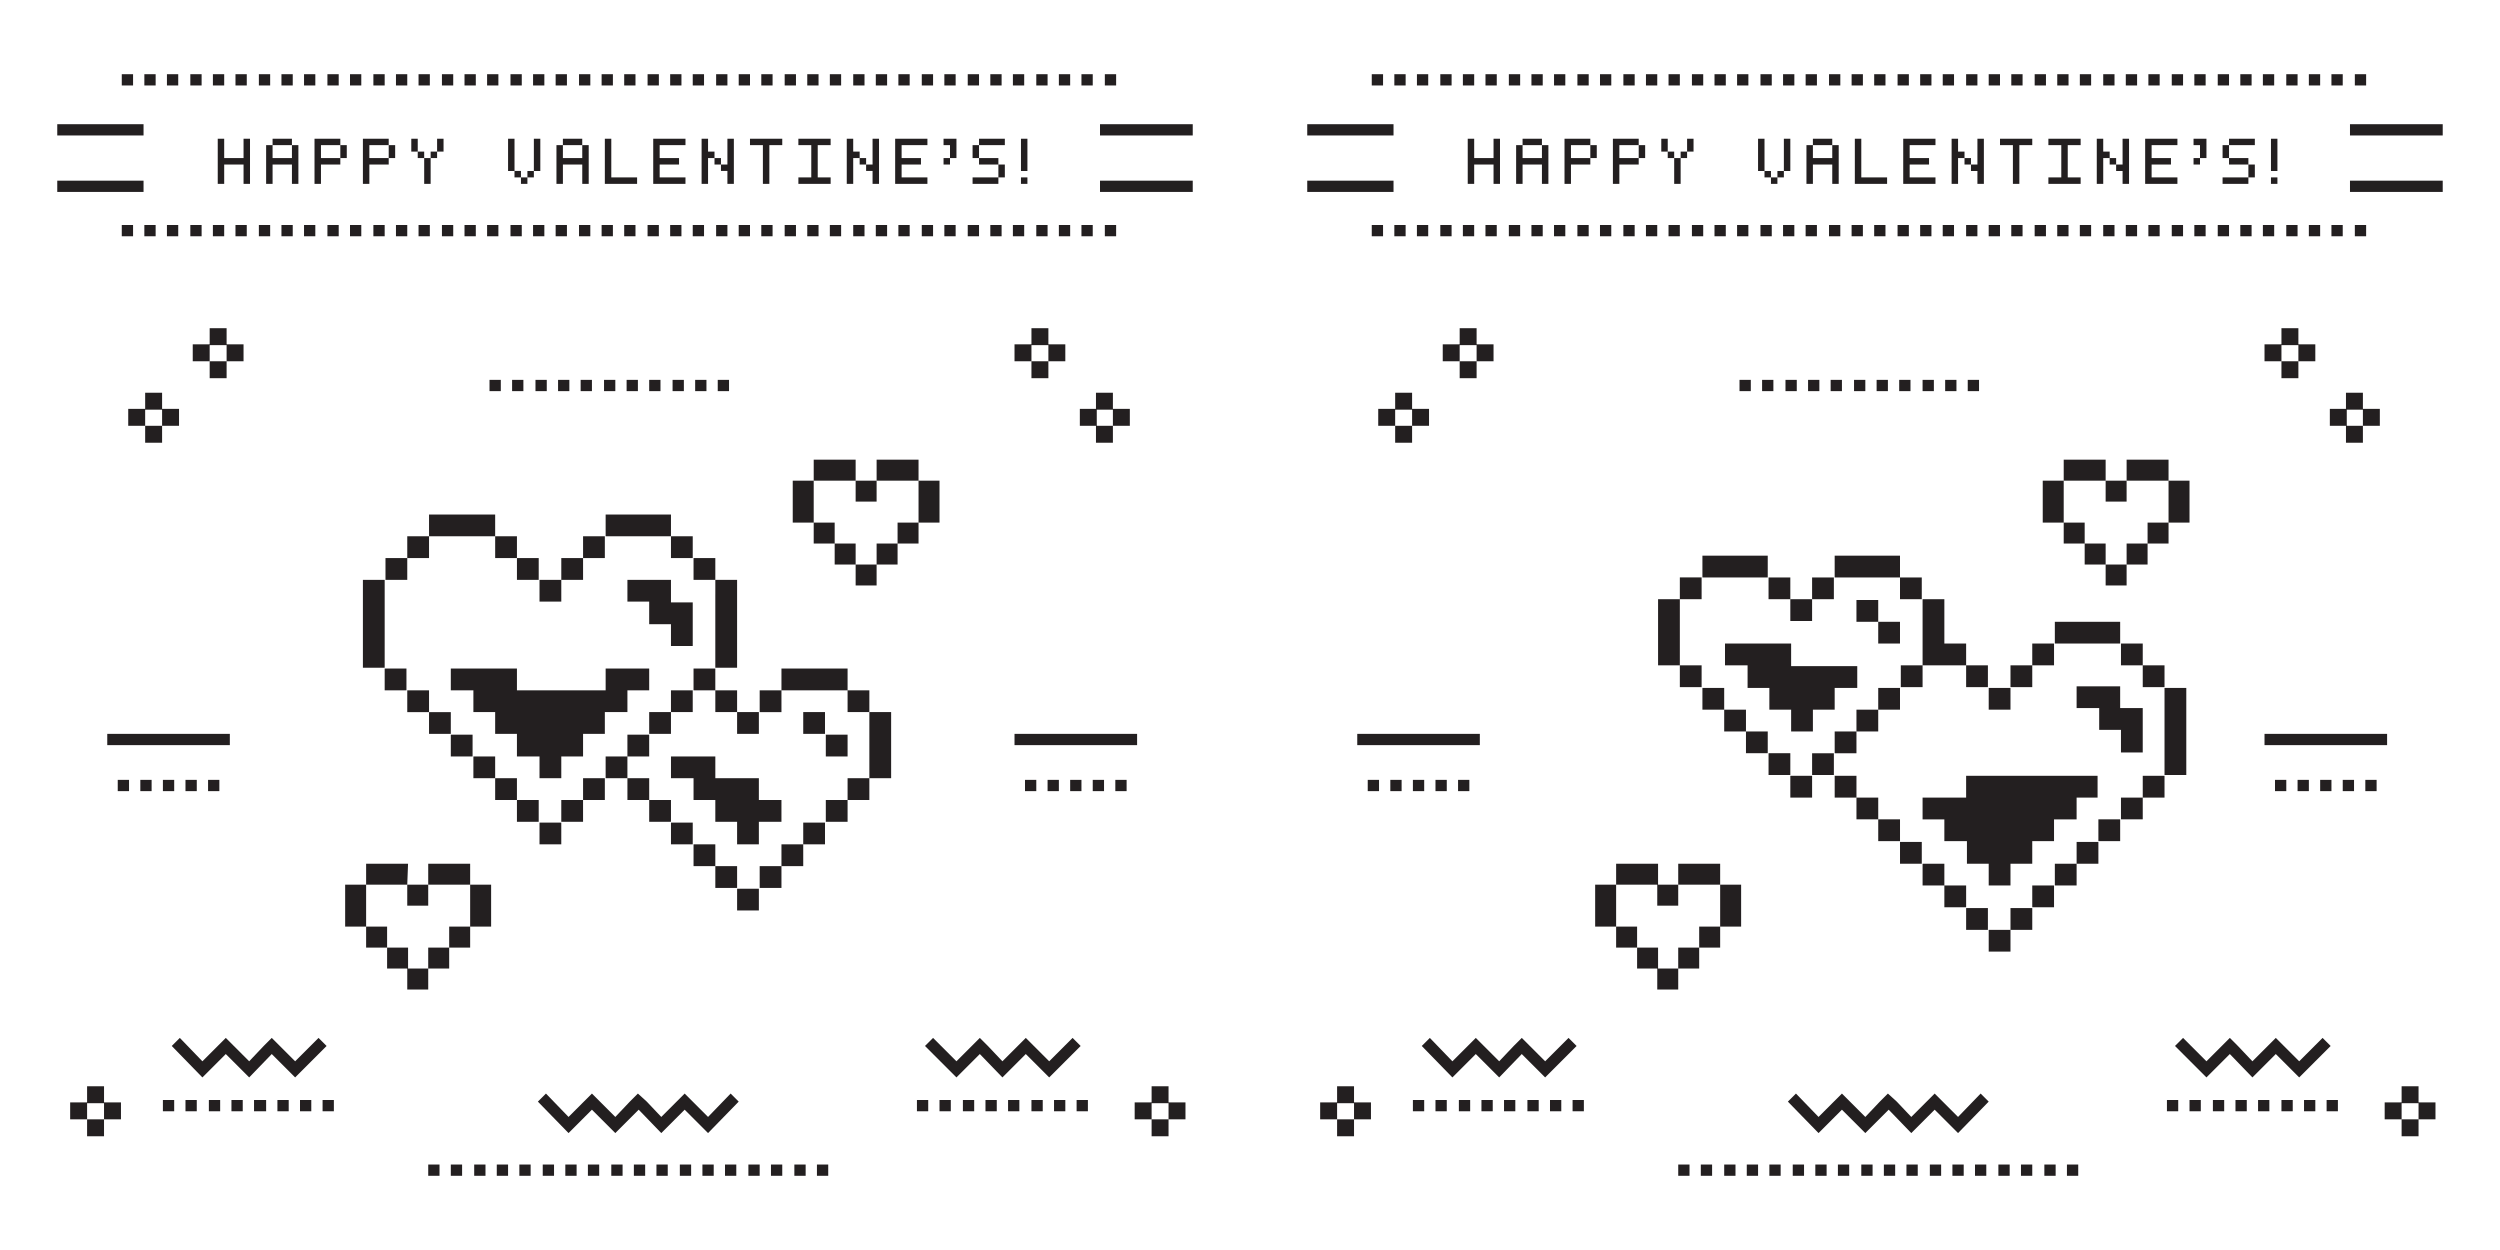 <svg id="Layer_1" xmlns="http://www.w3.org/2000/svg" viewBox="0 0 310 155" width="310" height="155"><style>.st0{fill:#231f20}</style><path class="st0" d="M138.3 96.7h1.4v1.4h-1.4v-1.4zm-2.8 1.4h1.4v-1.4h-1.4v1.4zm-7 0v-1.4h-1.4v1.4h1.4zm2.8 0v-1.4h-1.4v1.4h1.4zm2.8 0v-1.4h-1.4v1.4h1.4zM141 91h-15.2v1.4H141V91zM21.6 98.1v-1.4h-1.4v1.4h1.4zm2.8 0v-1.4H23v1.4h1.4zm-7 0h1.4v-1.4h-1.4v1.4zm9.8 0v-1.4h-1.4v1.4h1.4zm-12.6 0H16v-1.4h-1.4v1.4zM28.5 91H13.3v1.4h15.2V91zM31 17.2h-.8v2.4h-2.4v-2.4H27v5.6h.8v-2.4h2.4v2.4h.8v-5.6zm5.2 0h-2.4v.8h2.4v-.8zM33 22.8h.8v-2.4h2.4v2.4h.8V18h-.8v1.6h-2.4V18H33v4.8zm6.8-4.8h2.4v-.8H39v5.6h.8v-2.4h2.4v-.8h-2.4V18zm3.2 0h-.8v1.6h.8V18zm6 1.6V18h-.8v1.6h.8zm-3.2.8h2.4v-.8h-2.4V18h2.4v-.8H45v5.6h.8v-2.4zm6-3.2H51v1.6h.8v-1.6zm3.2 0h-.8v1.6h.8v-1.6zm-2.4 2.4v-.8h-.8v.8h.8zm1.6-.8h-.8v.8h.8v-.8zm-.8 4v-3.2h-.8v3.2h.8zm10.4-5.6H63v4h.8v-4zm3.2 0h-.8v4h.8v-4zm-.8 4h-.8v.8h.8v-.8zm-.8 1.6V22h-.8v.8h.8zm-.8-.8v-.8h-.8v.8h.8zm5.2-2.4V18H69v4.8h.8v-2.4h2.4v2.4h.8V18h-.8v1.6h-2.4zm0-2.4v.8h2.4v-.8h-2.4zm6 0H75v5.6h4V22h-3.2v-4.8zm5.2 5.6h4V22h-3.2v-1.6h2.4v-.8h-2.4V18H85v-.8h-4v5.6zm9.2-1.6v1.6h.8v-5.6h-.8v3.2h-.8v.8h.8zm-3.2-4v5.6h.8v-3.2h.8v.8h.8v-.8h-.8v-.8h-.8v-1.6H87zm10 0h-4v.8h1.6v4.8h.8V18H97v-.8zm6 4.8h-1.6v-4h1.6v-.8h-4v.8h1.6v4H99v.8h4V22zm5.2-.8v1.6h.8v-5.6h-.8v3.2h-.8v.8h.8zm-2.4-1.6h.8v-.8h-.8v-1.6h-.8v5.6h.8v-3.2zm1.6.8v-.8h-.8v.8h.8zM115 22h-3.2v-1.6h2.4v-.8h-2.4V18h3.2v-.8h-4v5.6h4V22zm2.8-2.4h-.8v.8h.8v-.8zm.8-2.4H117v.8h.8v1.6h.8v-2.4zm2 .8v1.6h.8V18h-.8zm3.2 2.4v-.8h-2.4v.8h2.4zm.8-3.2h-3.2v.8h3.2v-.8zm0 4.8v-1.6h-.8V22h.8zm-4 .8h3.2V22h-3.2v.8zm6-1.6h.8v-4h-.8v4zm0 1.6h.8V22h-.8v.8zm-89.4 115h1.4v-1.4h-1.4v1.4zm-2.8 0h1.4v-1.4h-1.4v1.4zm-2.9 0H33v-1.4h-1.5v1.4zm8.5 0h1.4v-1.4H40v1.4zm-11.3 0h1.4v-1.4h-1.4v1.4zm-5.7 0h1.4v-1.4H23v1.4zm-2.8 0h1.4v-1.4h-1.4v1.4zm5.7 0h1.4v-1.4h-1.4v1.4zm93.5 0h1.4v-1.4h-1.4v1.4zm-2.9 0h1.4v-1.4h-1.4v1.4zm5.7 0h1.4v-1.4h-1.4v1.4zm-8.5 0h1.4v-1.4h-1.4v1.4zm17 0h1.4v-1.4h-1.4v1.4zm-5.7 0h1.4v-1.4H125v1.4zm2.9 0h1.4v-1.4h-1.4v1.4zm5.6 0h1.4v-1.4h-1.4v1.4zm9.3 3.1h2.1v-2.1h-2.1v2.1zm2.1-6.2h-2.1v2h-2.1v2.1h2.1v-2h2.1v2h2.1v-2.1h-2.1v-2zm-134.1 6.2h2.1v-2.1h-2.1v2.1zm2.1-6.2h-2.1v2H8.7v2.1h2.1v-2h2.1v2H15v-2.1h-2.1v-2zm120.1-6l-2.9 2.9-2.9-2.9-2.9 2.9-1.8-1.9-1-1-2.9 2.9-2.9-2.9-1 1 3.9 3.9 2.9-2.9 2.8 2.9 2.9-2.9 2.9 2.9 3.9-3.9-1-1zm-93.5 0l-2.9 2.9-1.9-1.9-1-1-1 1-1.8 1.9-2.9-2.9-2.9 2.9-2.8-2.9-1 1 3.8 3.9 2.9-2.9 2.9 2.9 2.8-2.9 2.9 2.9 3.9-3.9-1-1zM115.7 9.2h-1.4v1.4h1.4V9.2zm-36.9 0h-1.4v1.4h1.4V9.2zm-2.8 0h-1.4v1.4H76V9.2zm5.7 0h-1.4v1.4h1.4V9.2zm30.4 1.4h.7V9.2h-1.4v1.4h.7zM19.3 9.2h-1.4v1.4h1.4V9.2zm-2.8 0h-1.4v1.4h1.4V9.2zm34 0h-1.4v1.4h1.4V9.2zm11.3 0h-1.4v1.4h1.4V9.2zm-2.8 0h-1.4v1.4H59V9.2zm59.5 0h-1.4v1.4h1.4V9.2zm-45.3 0h-1.4v1.4h1.4V9.2zm48.2 0H120v1.4h1.4V9.2zm-56.7 0h-1.4v1.4h1.4V9.2zm5.6 0h-1.4v1.4h1.4V9.2zm-2.8 0h-1.4v1.4h1.4V9.2zm-11.3 0h-1.4v1.4h1.4V9.2zm-2.9 0h-1.4v1.4h1.4V9.2zM42 9.2h-1.4v1.4H42V9.2zm44.6 1.4h.7V9.2h-1.4v1.4h.7zM36.3 9.2h-1.4v1.4h1.4V9.2zm62.4 0h-1.4v1.4h1.4V9.2zm2.8 0h-1.4v1.4h1.4V9.2zm-63.1 1.4h.7V9.2h-1.4v1.4h.7zm-17 0h.7V9.2h-1.4v1.4h.7zM93 9.2h-1.4v1.4H93V9.2zm-48.2 0h-1.4v1.4h1.4V9.2zm50.3 1.4h.7V9.2h-1.4v1.4h.7zM33.5 9.2h-1.4v1.4h1.4V9.2zm14.2 0h-1.4v1.4h1.4V9.2zm76.5 0h-1.4v1.4h1.4V9.2zm-17 0h-1.4v1.4h1.4V9.2zm-3.6 1.4h.7V9.2h-1.4v1.4h.7zM25 9.2h-1.4v1.4H25V9.2zm59.5 0h-1.4v1.4h1.4V9.2zm-54.6 1.4h.7V9.2h-1.4v1.4h.7zm-2.1-1.4h-1.4v1.4h1.4V9.2zm62.4 0h-1.4v1.4h1.4V9.2zm19.8 0h-1.4v1.4h1.4V9.2zm19.9 0h-1.4v1.4h1.4V9.2zm-2.9 0h-1.4v1.4h1.4V9.2zm8.5 0h-1.4v1.4h1.4V9.2zm-2.8 0h-1.4v1.4h1.4V9.2zm5.7 0H137v1.4h1.4V9.2zM56.2 27.9h-1.4v1.4h1.4v-1.4zm30.4 1.4h.7v-1.4h-1.4v1.4h.7zm-7.8-1.4h-1.4v1.4h1.4v-1.4zm-53.8 0h-1.4v1.4H25v-1.4zm-3.6 1.4h.7v-1.4h-1.4v1.4h.7zm24.9 0h1.4v-1.4h-1.4v1.4zm-29.8-1.4h-1.4v1.4h1.4v-1.4zm76.5 0h-1.4v1.4H93v-1.4zm-39.7 0h-1.4v1.4h1.4v-1.4zm35.5 1.4h1.4v-1.4h-1.4v1.4zm-55.3-1.4h-1.4v1.4h1.4v-1.4zm17 0h-1.4v1.4h1.4v-1.4zm-12.1 1.4h.7v-1.4h-1.4v1.4h.7zm-9.2 0h1.4v-1.4h-1.4v1.4zm-9.9-1.4h-1.4v1.4h1.4v-1.4zm48.2 0h-1.4v1.4h1.4v-1.4zm15.6 1.4h1.4v-1.4h-1.4v1.4zm43.9-1.4h-1.4v1.4h1.4v-1.4zm-45.3 0h-1.4v1.4h1.4v-1.4zm-53.9 0h-1.4v1.4h1.4v-1.4zm95 1.4h1.4v-1.4h-1.4v1.4zm-51 0h1.4v-1.4h-1.4v1.4zM59 27.9h-1.4v1.4H59v-1.4zm-18.4 1.4H42v-1.4h-1.4v1.4zm22.7 0h1.4v-1.4h-1.4v1.4zm7-1.4h-1.4v1.4h1.4v-1.4zm59.6 0h-1.4v1.4h1.4v-1.4zm-68.1 0h-1.4v1.4h1.4v-1.4zm50.3 1.4h.7v-1.4h-1.4v1.4h.7zm9.3-1.4H120v1.4h1.4v-1.4zm11.3 0h-1.4v1.4h1.4v-1.4zm-15.6 1.4h1.4v-1.4h-1.4v1.4zm-2.8 0h1.4v-1.4h-1.4v1.4zm-5.7 0h1.4v-1.4h-1.4v1.4zm26.9-1.4h-1.4v1.4h1.4v-1.4zm-36.8 0h-1.4v1.4h1.4v-1.4zm2.8 1.4v-1.4h-1.4v1.4h1.4zm-7.1 0h1.4v-1.4h-1.4v1.4zM76 27.9h-1.4v1.4H76v-1.4zm26.9 1.4h1.4v-1.4h-1.4v1.4zm-68 0h1.4v-1.4h-1.4v1.4zm103.5-1.4H137v1.4h1.4v-1.4zm-32.6 1.4h1.4v-1.4h-1.4v1.4zm-61-1.4h-1.4v1.4h1.4v-1.4zm91.6-11.1h11.5v-1.4h-11.5v1.4zM17.8 15.4H7.1v1.4h10.7v-1.4zm118.6 8.4h11.5v-1.4h-11.5v1.4zM17.8 22.4H7.1v1.4h10.7v-1.4zm83.1 37.2h-2.6v5.2h2.6v-5.2zm5.2 0V57h-5.2v2.6h5.2zm2.6 2.6v-2.6h-2.6v2.6h2.6zm5.2-2.6V57h-5.2v2.6h5.2zm0 5.2h2.6v-5.2h-2.6v5.2zm0 0h-2.6v2.6h2.6v-2.6zm-5.2 5.2h2.6v-2.6h-2.6V70zm-2.6 2.6h2.6V70h-2.6v2.6zm-2.6-5.2V70h2.6v-2.6h-2.6zm-2.6-2.6v2.6h2.6v-2.6h-2.6zm-55.5 44.9h-2.6v5.2h2.6v-5.2zm5.1 0v2.6h2.6v-2.6h-2.6l.1-2.6h-5.2v2.6h5.1zm7.8 0v-2.6h-5.2v2.6h5.2zm0 2.6v2.6h2.6v-5.2h-2.6v2.6zm-2.6 5.2h2.6v-2.6h-2.6v2.6zm-2.6 2.6h2.6v-2.6h-2.6v2.6zm-2.5-2.6H48v2.6h2.5v2.6h2.6v-2.6h-2.5v-2.6zm-5.2-2.6v2.6H48v-2.6h-2.6zm21.5-10.2h2.7V102h-2.7v2.7zm2.7-2.8h2.7v-2.7h-2.7v2.7zm2.7-2.7H75v-2.7h-2.7v2.7zm2.8-5.4v2.7h2.7v-2.7h-2.7zm5.4-2.7h-2.7v2.7h2.7v-2.7zm0-.1h2.7v-2.7h-2.7V91zm2.7-2.7h2.7v-2.7h-2.7v2.7zm2.8-5.4v2.7h2.7v-2.7H86zm2.7-9.2v9.1h2.7V71.9h-2.7v1.8zM86 71.9h2.7v-2.7H86v2.7zm-2.8-2.7h2.7v-2.7h-2.7v2.7zm-2.7-5.4h-5.4v2.7h8.1v-2.7h-2.7zm0 8.1h-2.7v2.7h2.7v2.8h2.7v2.7h2.7v-5.4h-2.7v-2.8h-2.7zm-13.7 30v-2.7h-2.7v2.7h2.7zm-5.4-5.4v2.7h2.7v-2.7h-2.7zm-2.7-2.7v2.7h2.7v-2.7h-2.7zm-.1-2.7h-2.7v2.7h2.7v-2.7zm-2.7-.1v-2.7h-2.7V91h2.7zm-5.4-5.4v2.7h2.7v-2.7h-2.7zm-2.8 0h2.7v-2.7h-2.7v2.7zM75 88.3h2.8v-2.7h2.7v-2.7h-5.4v2.7h-11v-2.7h-8.2v2.7h2.8v2.7h2.7V91h2.7v2.8h2.8v2.7h2.7v-2.7h2.7V91H75v-2.7zm-27.3-8.2v-8.2H45v10.9h2.7v-2.7zm2.8-10.9h-2.7v2.7h2.7v-2.7zm2.7-2.7h-2.7v2.7h2.7v-2.7zm4.5 0h3.7v-2.7h-8.2v2.7h4.5zm14.6 2.7H75v-2.7h-2.7v2.7zm-2.7 2.7h2.7v-2.7h-2.7v2.7zm-2.7 2.7h2.7v-2.7h-2.7v2.7zm-.1-2.7v-2.7h-2.7v2.7h2.7zm-2.7-2.7v-2.7h-2.7v2.7h2.7zm30 41h-2.7v2.7h2.7v-2.7zm2.8-2.8h-2.7v2.7h2.7v-2.7zm0 0h2.7v-2.7h-2.7v2.7zm2.7-2.7h2.7V102h-2.7v2.7zm2.8-2.8h2.7v-2.7h-2.7v2.7zm2.7-2.7h2.7v-2.7h-2.7v2.7zm2.7-9.1v6.4h2.7v-8.2h-2.7v1.8zm-2.7-4.5v2.7h2.7v-2.7h-2.7zm-1.8-2.7h-6.4v2.7h8.2v-2.7h-1.8zm1.8 8.2h-2.7v2.7h2.7v-2.7zm-2.8-2.8h-2.7V91h2.7v-2.7zm-10.9 19.1h-2.7v2.7h2.7v-2.7zm-2.7-2.7H86v2.7h2.7v-2.7zm-2.8-2.7h-2.7v2.7h2.7V102zm-2.7-.1v-2.7h-2.7v2.7h2.7zm-5.4-5.4v2.7h2.7v-2.7h-2.7zm16.3 0h-5.4v-2.7h-5.5v2.7H86v2.7h2.7v2.7h2.7v2.8h2.7v-2.8h2.8v-2.7h-2.8v-2.7zm.1-8.2h2.7v-2.7h-2.7v2.7zM91.4 91h2.7v-2.7h-2.7V91zm-2.7-5.4v2.7h2.7v-2.7h-2.7zm.3-37.1h1.4v-1.4H89v1.4zm-28.3 0h1.4v-1.4h-1.4v1.4zm2.8 0h1.4v-1.4h-1.4v1.4zm8.5 0h1.4v-1.4H72v1.4zm14.2-1.4v1.4h1.4v-1.4h-1.4zm-9.9 0h-1.4v1.4h1.4v-1.4zm7.1 1.4h1.4v-1.4h-1.4v1.4zm-5.7 0h1.4v-1.4h-1.4v1.4zm-11.3 0h1.4v-1.4h-1.4v1.4zm2.8 0h1.4v-1.4h-1.4v1.4zm11.3-1.4v1.4h1.4v-1.4h-1.4zM26 46.9h2.1v-2.1H26v2.1zm-2.1-2.1H26v-2h2.1v2h2.1v-2.1h-2.1v-2H26v2h-2.1v2.1zM18 54.9h2.1v-2.1H18v2.1zm0-6.2v2h-2.1v2.1H18v-2h2.1v2h2.1v-2.1h-2.1v-2H18zm109.9-1.8h2.1v-2.1h-2.1v2.1zm-2.1-2.1h2.1v-2h2.1v2h2.1v-2.1H130v-2h-2.1v2h-2.1v2.1zm10.1 10.1h2.1v-2.1h-2v-2h2v2h2.1v-2.1H138v-2h-2.1v2h-2v2.1h2v2.1zm-51.6 90.9h1.4v-1.4h-1.4v1.4zm-2.9 0h1.4v-1.4h-1.4v1.4zm-2.8 0H80v-1.4h-1.4v1.4zm-11.3 0h1.4v-1.4h-1.4v1.4zm-2.9 0h1.4v-1.4h-1.4v1.4zm-2.8 0H63v-1.4h-1.4v1.4zm-8.5 0h1.4v-1.4h-1.4v1.4zm22.7 0h1.4v-1.4h-1.4v1.4zm-5.7 0h1.4v-1.4h-1.4v1.4zm17 0h1.4v-1.4h-1.4v1.4zm-14.2 0h1.4v-1.4h-1.4v1.4zm22.7 0H97v-1.4h-1.4v1.4zm2.9 0h1.4v-1.4h-1.4v1.4zm-8.6 0h1.4v-1.4h-1.4v1.4zm2.9 0h1.4v-1.4h-1.4v1.4zm8.5 0h1.4v-1.4h-1.4v1.4zm-42.5 0h1.4v-1.4h-1.4v1.4zm-2.9 0h1.4v-1.4h-1.4v1.4zm31.9-7.3l-1.9-1.9-1-1-1 1-1.9 1.9-1.8-1.9-1.1-1-1 1-1.8 1.9-1.9-1.9-1-1-1 1-1.9 1.9-2.8-2.9-1 1 3.8 3.9 2.9-2.9 2.9 2.9 2.9-2.9 2.8 2.9 2.9-2.9 2.9 2.9 3.8-3.9-1-1-2.8 2.9zm205.5-40.4h1.4v-1.4h-1.4v1.4zm-2.8 0h1.4v-1.4h-1.4v1.4zm-7 0v-1.4h-1.4v1.4h1.4zm5.6 0v-1.4h-1.4v1.4h1.4zm-2.8 0v-1.4h-1.4v1.4h1.4zM296 91h-15.2v1.4H296V91zm-116.6 7.1v-1.4H178v1.4h1.4zm-7 0h1.4v-1.4h-1.4v1.4zm4.2 0v-1.4h-1.4v1.4h1.4zm5.6 0v-1.4h-1.4v1.4h1.4zm-12.6 0h1.4v-1.4h-1.4v1.4zm13.9-7.1h-15.2v1.4h15.2V91zm2.5-73.8h-.8v2.4h-2.4v-2.4h-.8v5.6h.8v-2.4h2.4v2.4h.8v-5.6zm5.2 0h-2.4v.8h2.4v-.8zm-3.2 5.6h.8v-2.4h2.4v2.4h.8V18h-.8v1.6h-2.4V18h-.8v4.8zm6.8-4.8h2.4v-.8H194v5.6h.8v-2.4h2.4v-.8h-2.4V18zm3.2 0h-.8v1.6h.8V18zm6 1.6V18h-.8v1.6h.8zm-3.2.8h2.4v-.8h-2.4V18h2.4v-.8H200v5.6h.8v-2.4zm6-3.2h-.8v1.6h.8v-1.6zm1.6 5.6v-3.2h-.8v3.2h.8zm1.6-5.6h-.8v1.6h.8v-1.6zm-2.4 2.4v-.8h-.8v.8h.8zm1.6-.8h-.8v.8h.8v-.8zm11.2 4V22h-.8v.8h.8zm-1.6-5.6h-.8v4h.8v-4zm.8 4.8v-.8h-.8v.8h.8zm1.6-.8h-.8v.8h.8v-.8zm.8-4h-.8v4h.8v-4zm2.8 2.4V18h-.8v4.8h.8v-2.4h2.4v2.4h.8V18h-.8v1.6h-2.4zm0-2.4v.8h2.4v-.8h-2.4zm6 0h-.8v5.6h4V22h-3.2v-4.8zm5.2 5.6h4V22h-3.2v-1.6h2.4v-.8h-2.4V18h3.2v-.8h-4v5.6zm8.4-2.4v-.8h-.8v.8h.8zm.8.8v1.6h.8v-5.6h-.8v3.2h-.8v.8h.8zm-3.2-4v5.6h.8v-3.2h.8v-.8h-.8v-1.6h-.8zm6 .8h1.6v4.8h.8V18h1.6v-.8h-4v.8zm10 4h-1.6v-4h1.6v-.8h-4v.8h1.6v4H254v.8h4V22zm4.4-1.6v-.8h-.8v.8h.8zm.8.8v1.6h.8v-5.6h-.8v3.2h-.8v.8h.8zm-2.4-1.6h.8v-.8h-.8v-1.6h-.8v5.6h.8v-3.2zM270 22h-3.2v-1.6h2.4v-.8h-2.4V18h3.2v-.8h-4v5.6h4V22zm2.8-2.4h.8v-2.4H272v.8h.8v1.6h-.8v.8h.8v-.8zm6 .8v-.8h-2.4v.8h2.4zm-3.2 2.4h3.2V22h-3.2v.8zm4-.8v-1.6h-.8V22h.8zm0-4.8h-3.2v.8h3.2v-.8zm-4 .8v1.6h.8V18h-.8zm6 4.8h.8V22h-.8v.8zm0-1.6h.8v-4h-.8v4zM180.9 137.8h1.4v-1.4h-1.4v1.4zm-5.7 0h1.4v-1.4h-1.4v1.4zm14.2 0h1.4v-1.4h-1.4v1.4zm5.6 0h1.4v-1.4H195v1.4zm-2.8 0h1.4v-1.4h-1.4v1.4zm-8.5 0h1.4v-1.4h-1.4v1.4zm-5.7 0h1.4v-1.4H178v1.4zm8.5 0h1.4v-1.4h-1.4v1.4zm87.9 0h1.4v-1.4h-1.4v1.4zm11.3 0h1.4v-1.4h-1.4v1.4zm2.8 0h1.4v-1.4h-1.4v1.4zm-11.3 0h1.4v-1.4h-1.4v1.4zm5.7 0h1.4v-1.4h-1.4v1.4zm-11.4 0h1.4v-1.4h-1.4v1.4zm8.5 0h1.4v-1.4H280v1.4zm-11.3 0h1.4v-1.4h-1.4v1.4zm31.2-3.1h-2.1v2h-2.1v2.1h2.1v2.1h2.1v-2.1h-2.1v-2h2.1v2h2.1v-2.1h-2.1v-2zm-134.1 6.2h2.1v-2.1h-2.1v2.1zm2.1-6.2h-2.1v2h-2.1v2.1h2.1v-2h2.1v2h2.1v-2.1h-2.1v-2zm120.1-6l-2.9 2.9-2.9-2.9-2.9 2.9-1.8-1.9-1-1-1 1-1.9 1.9-2.9-2.9-1 1 3.9 3.9 2.9-2.9 2.8 2.9 2.9-2.9 2.9 2.9 3.9-3.9-1-1zm-93.5 0l-2.9 2.9-2.9-2.9-1 1-1.8 1.9-2.9-2.9-1 1-1.9 1.9-2.8-2.9-1 1 3.8 3.9 2.9-2.9 2.9 2.9 2.8-2.9 2.9 2.9 3.9-3.9-1-1zm55.6-118.1h.7V9.2h-1.4v1.4h.7zm6.4-1.4h-1.4v1.4h1.4V9.2zm-2.8 0h-1.4v1.4h1.4V9.2zm11.3 0h-1.4v1.4h1.4V9.2zm-65.2 0h-1.4v1.4h1.4V9.2zm62.4 0h-1.4v1.4h1.4V9.2zm-59.5 0h-1.4v1.4h1.4V9.2zm55.9 1.4h.7V9.2h-1.4v1.4h.7zm-53.1-1.4h-1.4v1.4h1.4V9.2zm2.8 0h-1.4v1.4h1.4V9.2zm22.7 0h-1.4v1.4h1.4V9.2zm5.7 0h-1.4v1.4h1.4V9.2zm-17 0h-1.4v1.4h1.4V9.2zm21.9 1.4h.7V9.2h-1.4v1.4h.7zm-13.4-1.4h-1.4v1.4h1.4V9.2zm-2.9 0h-1.4v1.4h1.4V9.2zm-2.8 0h-1.4v1.4h1.4V9.2zm-8.5 0h-1.4v1.4h1.4V9.2zm-17 0h-1.4v1.4h1.4V9.2zm42.5 0h-1.4v1.4h1.4V9.2zm-5.7 0h-1.4v1.4h1.4V9.2zm11.4 0h-1.4v1.4h1.4V9.2zm-28.4 0h-1.4v1.4h1.4V9.2zm31.2 0h-1.4v1.4h1.4V9.2zm-36.8 0h-1.4v1.4h1.4V9.2zm62.3 0h-1.4v1.4h1.4V9.2zm-97.1 1.4h.7V9.2h-1.4v1.4h.7zm117-1.4H292v1.4h1.4V9.2zm-14.2 0h-1.4v1.4h1.4V9.2zm-104.9 0h-1.4v1.4h1.4V9.2zm8.5 0h-1.4v1.4h1.4V9.2zm-2.8 0h-1.4v1.4h1.4V9.2zm96.4 0H275v1.4h1.4V9.2zm11.3 0h-1.4v1.4h1.4V9.2zm-2.8 0h-1.4v1.4h1.4V9.2zm5.6 0h-1.4v1.4h1.4V9.2zm-119 0h-1.4v1.4h1.4V9.2zm110.5 0h-1.4v1.4h1.4V9.2zm-93.5 0h-1.4v1.4h1.4V9.2zm82.2 0h-1.4v1.4h1.4V9.2zm-77.3 1.4h.7V9.2h-1.4v1.4h.7zm-2.1-1.4h-1.4v1.4h1.4V9.2zm-6.4 1.4h.7V9.2h-1.4v1.4h.7zm82.2 0h.7V9.2h-1.4v1.4h.7zm-29 18.7h1.4v-1.4h-1.4v1.4zm52.4-1.4h-1.4v1.4h1.4v-1.4zm-8.5 0h-1.4v1.4h1.4v-1.4zm-63.7 1.4h1.4v-1.4h-1.4v1.4zm8.5 0h1.4v-1.4h-1.4v1.4zm24 0v-1.4h-1.4v1.4h1.4zm-17-1.4h-1.4v1.4h1.4v-1.4zm22.7 0h-1.4v1.4h1.4v-1.4zm-19.8 0h-1.4v1.4h1.4v-1.4zm51 0h-1.4v1.4h1.4v-1.4zm-34 0h-1.4v1.4h1.4v-1.4zm31.2 0h-1.4v1.4h1.4v-1.4zm-8.5 0H275v1.4h1.4v-1.4zm-17.8 1.4h.7v-1.4h-1.4v1.4h.7zm3.6-1.4h-1.4v1.4h1.4v-1.4zm2.8 0h-1.4v1.4h1.4v-1.4zm-21.2 1.4h1.4v-1.4h-1.4v1.4zm28.3 0h1.4v-1.4h-1.4v1.4zm21.3-1.4H292v1.4h1.4v-1.4zm-25.6 1.4v-1.4h-1.4v1.4h1.4zm1.5-1.4v1.4h1.4v-1.4h-1.4zm8.5 1.4h1.4v-1.4h-1.4v1.4zm-66.6-1.4h-1.4v1.4h1.4v-1.4zm36.8 0h-1.4v1.4h1.4v-1.4zm-6.4 1.4h.7v-1.4h-1.4v1.4h.7zm-53.1-1.4h-1.4v1.4h1.4v-1.4zm-4.3 1.4h1.4v-1.4h-1.4v1.4zm15.6-1.4h-1.4v1.4h1.4v-1.4zm-25.5 0h-1.4v1.4h1.4v-1.4zm32.6 1.4h1.4v-1.4h-1.4v1.4zm-24.1-1.4h-1.4v1.4h1.4v-1.4zm31.2 0h-1.4v1.4h1.4v-1.4zm-8.5 0h-1.4v1.4h1.4v-1.4zm-29.1 1.4h.7v-1.4h-1.4v1.4h.7zm46.1-1.4h-1.4v1.4h1.4v-1.4zm-42.5 0h-1.4v1.4h1.4v-1.4zm-8.5 0h-1.4v1.4h1.4v-1.4zm59.5 0h-1.4v1.4h1.4v-1.4zm-28.3 1.4v-1.4h-1.4v1.4h1.4zm-9.3 0h.7v-1.4h-1.4v1.4h.7zm23.4-1.4h-1.4v1.4h1.4v-1.4zm-21.2 1.4h1.4v-1.4h-1.4v1.4zm29.7-1.4h-1.4v1.4h1.4v-1.4zm-35.4 1.4h1.4v-1.4h-1.4v1.4zm101.5-13.9v1.4h11.5v-1.4h-11.5zm-118.6 0h-10.7v1.4h10.7v-1.4zm118.6 8.4h11.5v-1.4h-11.5v1.4zm-118.6-1.4h-10.7v1.4h10.7v-1.4zM244 48.5h1.4v-1.4H244v1.4zm-28.3 0h1.4v-1.4h-1.4v1.4zm9.9-1.4h-1.4v1.4h1.4v-1.4zm12.8 1.4h1.4v-1.4h-1.4v1.4zm-7.1-1.4h-1.4v1.4h1.4v-1.4zm5.6 0h-1.4v1.4h1.4v-1.4zm-4.2 1.4h1.4v-1.4h-1.4v1.4zm-5.7 0h1.4v-1.4H227v1.4zm-5.6 0h1.4v-1.4h-1.4v1.4zm19.8-1.4v1.4h1.4v-1.4h-1.4zm-22.7 1.4h1.4v-1.4h-1.4v1.4zM181 46.9h2.1v-2.1H181v2.1zm-2.1-2.1h2.1v-2h2.1v2h2.1v-2.1h-2.1v-2H181v2h-2.1v2.1zM173 54.9h2.1v-2.1H173v2.1zm0-6.2v2h-2.1v2.1h2.1v-2h2.1v2h2.1v-2.1h-2.1v-2H173zm109.9-1.8h2.1v-2.1h-2.1v2.1zm-2.1-2.1h2.1v-2h2.1v2h2.1v-2.1H285v-2h-2.1v2h-2.1v2.1zm10.1 10.1h2.1v-2.1h-2v-2h2v2h2.1v-2.1H293v-2h-2.1v2h-2v2.1h2v2.1zm-46 90.9h1.4v-1.4h-1.4v1.4zm-2.8 0h1.4v-1.4h-1.4v1.4zm5.7 0h1.4v-1.4h-1.4v1.4zm-11.4 0h1.4v-1.4h-1.4v1.4zm-19.8 0h1.4v-1.4h-1.4v1.4zm2.8 0h1.4v-1.4h-1.4v1.4zm-5.6 0h1.4v-1.4h-1.4v1.4zm8.5 0h1.4v-1.4h-1.4v1.4zm-14.2 0h1.4v-1.4h-1.4v1.4zm17 0h1.4v-1.4h-1.4v1.4zm14.2 0h1.4v-1.4h-1.4v1.4zm11.3 0h1.4v-1.4h-1.4v1.4zm-17 0h1.4v-1.4h-1.4v1.4zm-5.7 0h1.4v-1.4h-1.4v1.4zm2.9 0h1.4v-1.4h-1.4v1.4zm-19.9 0h1.4v-1.4h-1.4v1.4zm45.4 0h1.4v-1.4h-1.4v1.4zm-2.8 0h1.4v-1.4h-1.4v1.4zm-10.7-7.3l-1.9-1.9-1-1-1 1-1.9 1.9-1.8-1.9-1.1-1-1 1-1.8 1.9-1.9-1.9-1-1-1 1-1.9 1.9-2.8-2.9-1 1 3.8 3.9 2.9-2.9 2.9 2.9 2.9-2.9 2.8 2.9 2.9-2.9 2.9 2.9 3.8-3.9-1-1-2.8 2.9zm3.7-25.9h-2.7v2.7h2.7v-2.7zm-2.7-2.8h-2.7v2.7h2.7v-2.7zm-5.4 0h2.7v-2.7h-2.7v2.7zm-.1-5.4h-2.7v2.7h2.7v-2.7zm-2.7-.1v-2.7h-2.7v2.7h2.7zm-5.4-5.4v2.7h2.7v-2.7h-2.7zm0-2.7h-2.7v2.7h2.7v-2.7zm19.1 19.1h2.7v-2.7h-2.7v2.7zm5.4-5.5H252v2.7h2.7v-2.7zm.1 0h2.7v-2.7h-2.7v2.7zm2.7-2.7h2.7v-2.7h-2.7v2.7zm2.7-2.8h2.7v-2.7h-2.7v2.7zm2.8-2.7h2.7v-2.7H263v2.7zm2.7-2.7h2.7v-2.7h-2.7v2.7zm5.4-4.5v-9.1h-2.7v10.8h2.7v-1.7zm-2.7-9.2v-2.7h-2.7v2.7h2.7zm-5.4-5.4v2.7h2.7v-2.7H263zm-2.8 0h2.7v-2.7h-8.1v2.7h5.4zm-19.1 0v-5.5h-2.7v8.2h5.4v-2.7h-2.7zm2.7 5.4h2.7v-2.7h-2.7v2.7zm5.5.1h-2.7V88h2.7v-2.7zm0-.1h2.7v-2.7h-2.7v2.7zm5.4-5.4H252v2.7h2.7v-2.7zm-8.1 38.2h2.7v-2.7h-2.7v2.7zM222 98.9h2.7v-2.7H222v2.7zm0-5.5h-2.7v2.7h2.7v-2.7zm-5.5 0h2.7v-2.7h-2.7v2.7zm-2.7-5.4v2.7h2.7V88h-2.7zm-2.7-2.7V88h2.7v-2.7h-2.7zm-.1-.1v-2.7h-2.7v2.7h2.7zm-2.7-5.4v-5.5h-2.7v8.2h2.7v-2.7zm2.7-8.2h-2.7v2.7h2.7v-2.7zm13.7 24.5h2.7v-2.7h-2.7v2.7zm2.8-2.7h2.7v-2.7h-2.7v2.7zm2.7-2.7h2.7V88h-2.7v2.7zm5.4-5.4h-2.7V88h2.7v-2.7zm.1-.1h2.7v-2.7h-2.7v2.7zm-19.2-13.6h2.7v-2.7h-8.1v2.7h5.4zm19.1 2.7h2.7v-2.7h-2.7v2.7zm0-5.4h-8.1v2.7h8.1v-2.7zm-16.3 2.7v2.7h2.7v-2.7h-2.7zm5.4 5.4v-2.7H222V77h2.7zm2.7-5.4h-2.7v2.7h2.7v-2.7zm2.8 2.8v2.7h2.7v-2.7h-2.7zm5.4 2.7h-2.7v2.7h2.7v-2.7zm-8.1 8.2h2.8v-2.7h-8.2V79.8h-8.2v2.7h2.8v2.8h2.7V88h2.7v2.7h2.7V88h2.7v-2.7zm38.2 8v-5.5h-2.8v-2.7h-5.4v2.7h2.8v2.7h2.7v2.8h2.7zm-5.6 5.6v-2.7h-16.3v2.7h-5.4v2.7h2.7v2.7h2.8v2.8h2.7v2.7h2.7v-2.7h2.7v-2.8h2.7v-2.7h2.8v-2.7h-.1 2.7zm-59.7 10.8h-2.6v5.2h2.6v-5.2zm5.1 0v2.6h2.6v-2.6h-2.5v-2.6h-5.2v2.6h5.1zm7.8 0v-2.6h-5.2v2.6h5.2zm0 2.6v2.6h2.6v-5.2h-2.6v2.6zm-2.6 5.2h2.6v-2.6h-2.6v2.6zm-2.6 2.6h2.6v-2.6h-2.6v2.6zm-2.5-2.6H203v2.6h2.5v2.6h2.6v-2.6h-2.5v-2.6zm-5.2-2.6v2.6h2.6v-2.6h-2.6zm55.5-55.3h-2.6v5.2h2.6v-5.2zm5.2 0V57h-5.2v2.6h5.2zm2.6 2.6v-2.6h-2.6v2.6h2.6zm2.6-2.6h2.6V57h-5.2v2.6h2.6zm2.6 5.2h2.6v-5.2h-2.6v5.2zm0 0h-2.6v2.6h-2.6V70h2.6v-2.6h2.6v-2.6zm-7.8 7.8h2.6V70h-2.6v2.6zm-2.6-5.2V70h2.6v-2.6h-2.6zm-2.6-2.6v2.6h2.6v-2.6h-2.6z"/></svg>